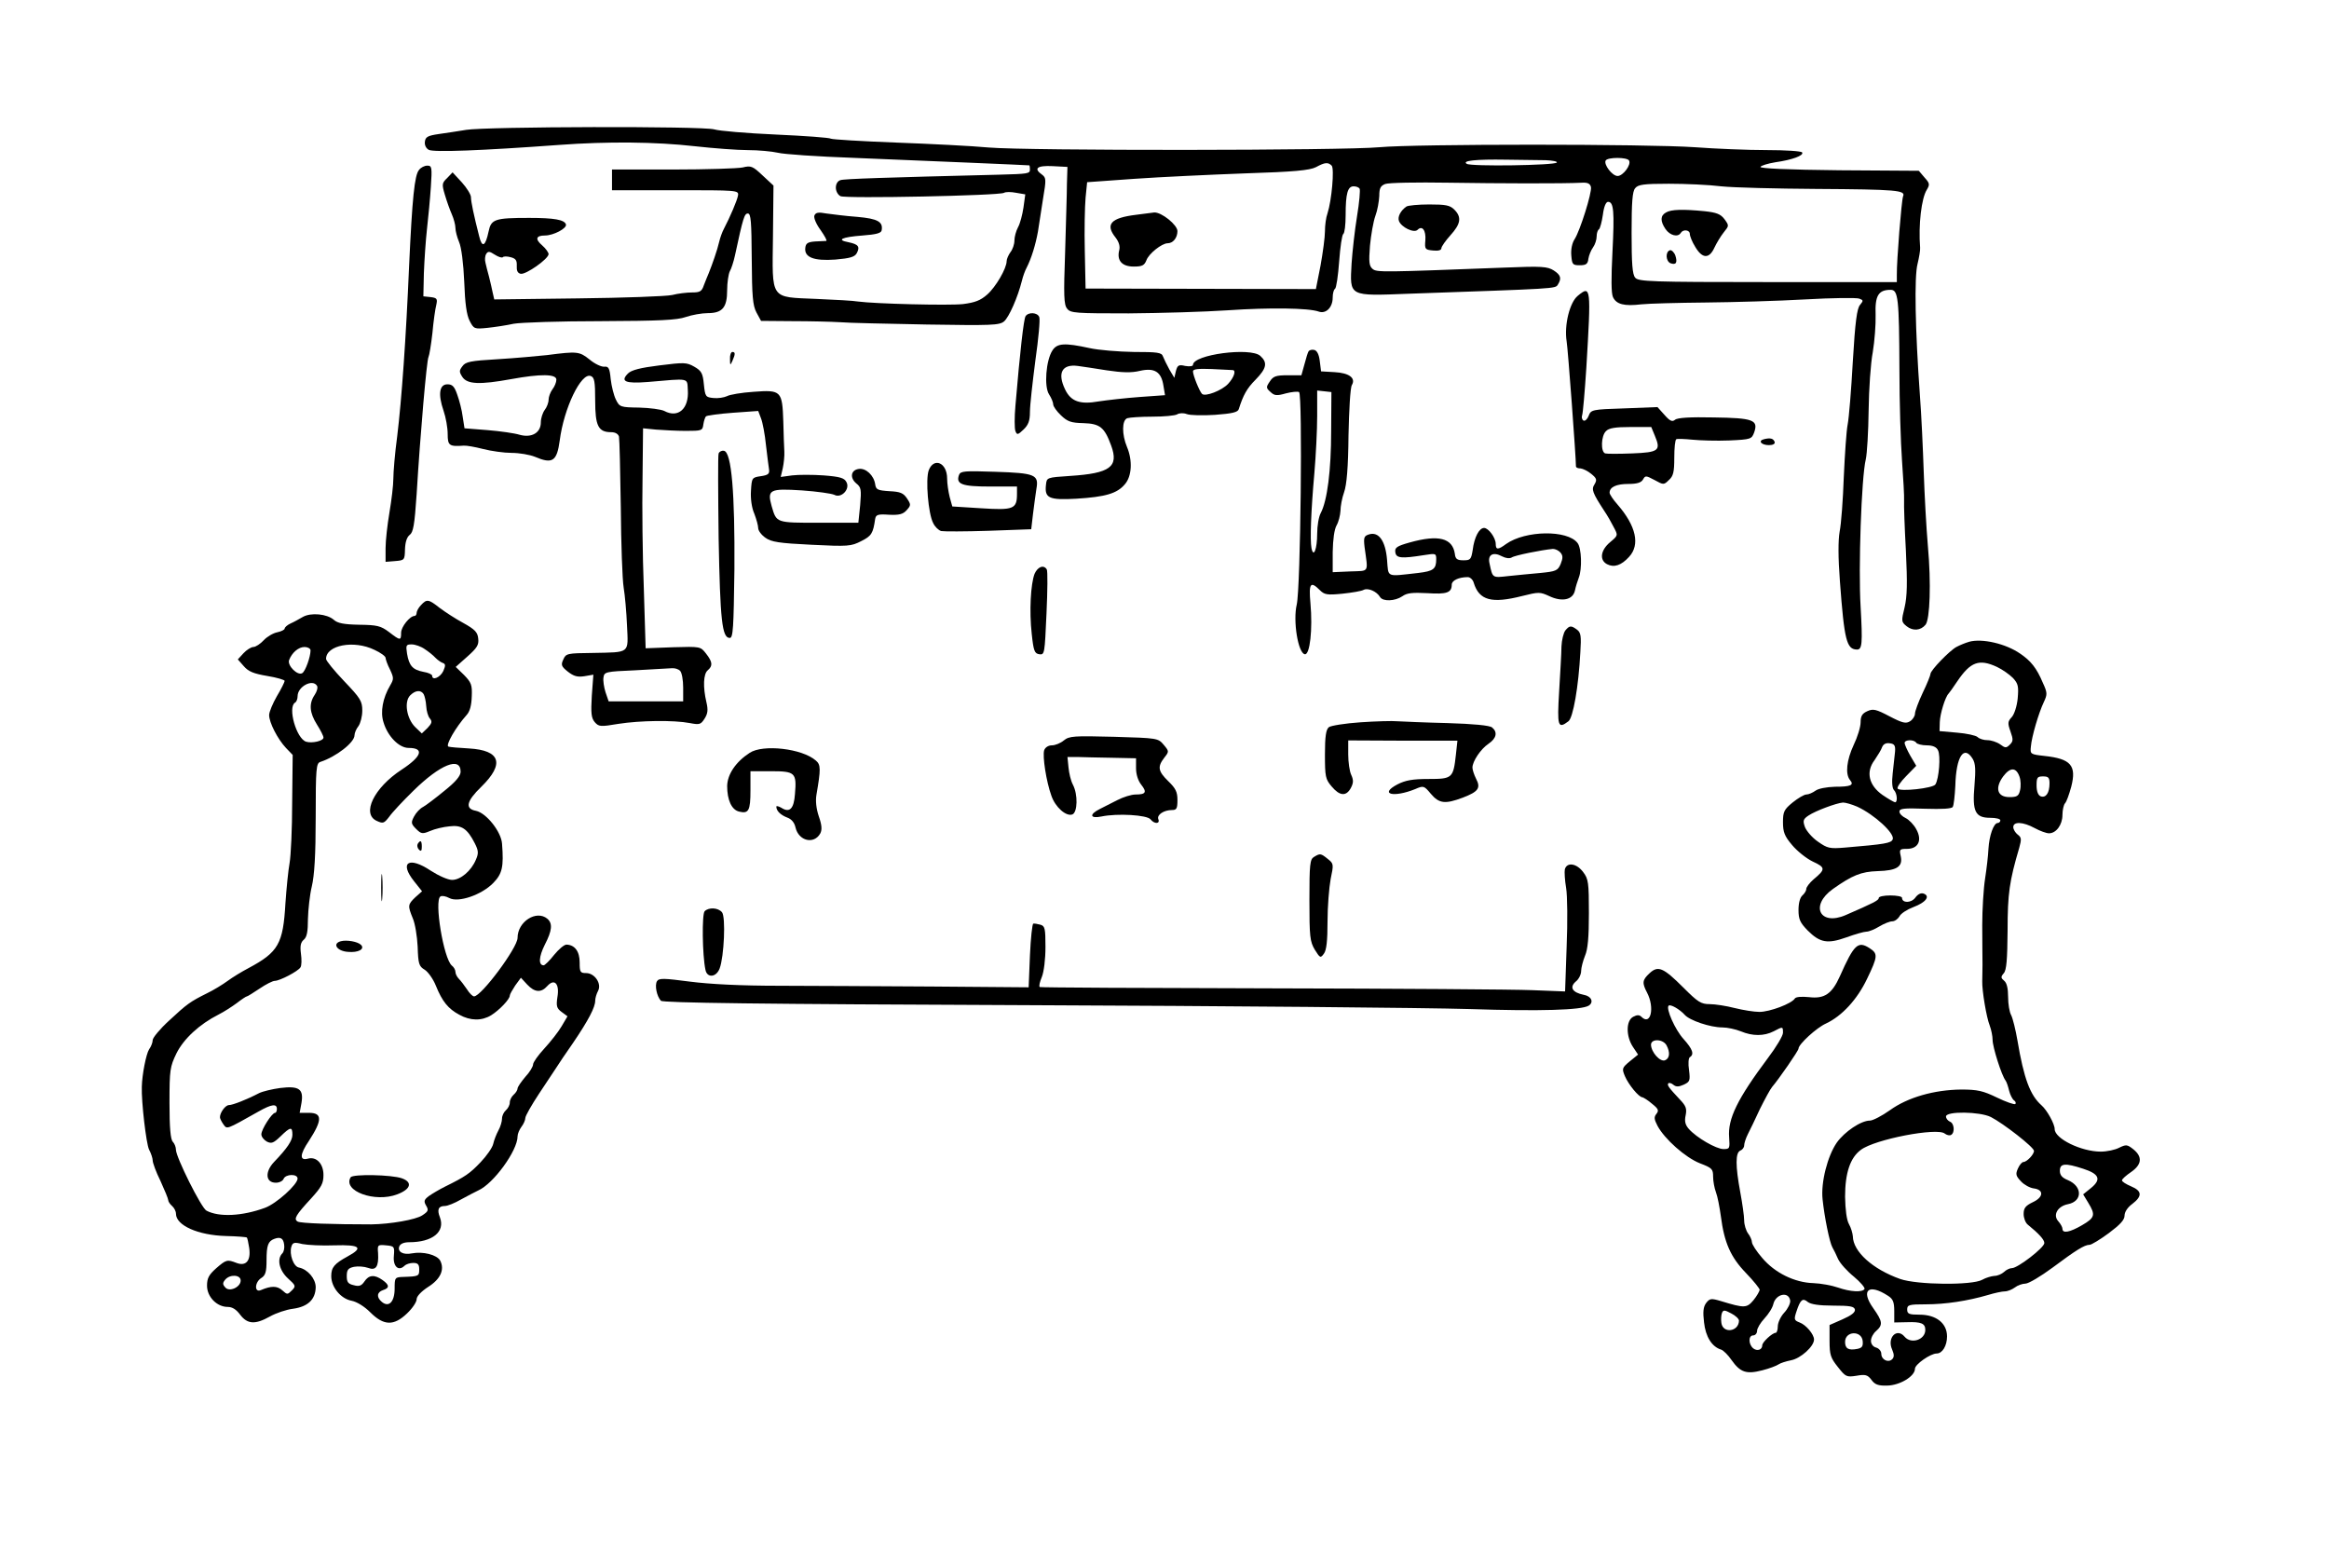 <?xml version="1.0" standalone="no"?>
<!DOCTYPE svg PUBLIC "-//W3C//DTD SVG 20010904//EN"
 "http://www.w3.org/TR/2001/REC-SVG-20010904/DTD/svg10.dtd">
<svg version="1.0" xmlns="http://www.w3.org/2000/svg"
 width="900pt" height="606pt" viewBox="0 0 900 606"
 preserveAspectRatio="xMidYMid meet">
<g xmlns="http://www.w3.org/2000/svg" transform="translate(0,606) scale(0.1,-0.1)" fill="#000000" stroke="none">
<path d="M1800 5558 c-30 -5 -77 -12 -105 -16 -41 -6 -51 -11 -53 -29 -2 -13 4 -26 15 -32 19 -10 203 -3 503 19 190 14 374 12 525 -5 72 -8 164 -15 205 -15 41 0 93 -5 115 -10 22 -6 155 -15 295 -20 292 -12 674 -28 678 -29 1 -1 2 -8 2 -16 0 -16 -7 -17 -120 -20 -442 -11 -598 -16 -612 -21 -11 -3 -18 -15 -18 -29 0 -14 8 -28 18 -33 19 -10 615 2 632 13 6 4 27 4 47 0 l35 -6 -7 -51 c-4 -27 -13 -62 -21 -76 -8 -15 -14 -38 -14 -52 0 -14 -7 -34 -15 -44 -8 -11 -15 -27 -15 -35 0 -28 -42 -100 -75 -129 -26 -23 -47 -31 -94 -37 -56 -6 -339 1 -406 10 -16 3 -88 7 -160 10 -181 8 -171 -7 -168 242 l2 196 -42 39 c-38 36 -45 39 -77 31 -19 -4 -141 -8 -270 -8 l-235 0 0 -40 0 -40 245 0 c239 0 245 0 242 -20 -3 -19 -31 -84 -55 -130 -6 -11 -14 -33 -18 -50 -7 -31 -26 -85 -40 -120 -5 -11 -13 -32 -19 -47 -8 -24 -15 -28 -45 -28 -20 0 -55 -4 -78 -10 -23 -5 -187 -11 -365 -13 l-322 -4 -6 26 c-3 14 -9 42 -14 61 -5 19 -12 44 -14 55 -3 11 -2 26 3 34 7 11 13 10 33 -3 14 -9 27 -13 31 -10 3 4 17 4 31 0 19 -5 24 -12 23 -33 -1 -19 3 -28 15 -31 20 -4 107 57 108 76 0 6 -11 22 -25 34 -28 24 -24 38 11 38 33 0 86 28 81 43 -6 18 -45 25 -142 25 -134 0 -147 -5 -157 -53 -12 -57 -25 -64 -36 -19 -21 82 -32 135 -32 152 0 10 -16 36 -35 57 l-36 39 -21 -22 c-20 -19 -21 -24 -9 -64 7 -24 19 -58 27 -76 8 -18 14 -42 14 -53 0 -11 6 -35 14 -54 9 -20 17 -83 20 -154 3 -83 9 -128 21 -151 16 -31 18 -32 68 -27 29 3 75 10 102 16 28 5 179 10 336 10 228 1 295 4 329 16 23 8 62 15 85 15 57 0 75 22 75 89 0 29 5 61 10 72 6 10 15 38 20 61 32 149 37 163 50 163 12 0 14 -31 15 -175 1 -146 4 -180 18 -207 l18 -33 122 -1 c67 0 149 -2 182 -4 33 -3 185 -6 337 -9 249 -4 280 -3 298 12 19 16 53 93 69 157 4 17 12 39 18 50 19 37 35 90 44 140 4 28 13 85 20 129 12 71 12 79 -4 91 -34 24 -20 36 41 33 l57 -3 -2 -65 c0 -36 -4 -155 -7 -265 -6 -167 -5 -203 8 -218 13 -17 33 -18 238 -18 122 1 295 6 383 12 161 11 312 9 351 -5 28 -10 54 16 54 54 0 16 4 31 9 34 5 3 12 51 16 106 4 55 11 103 16 106 5 3 9 35 9 72 0 85 8 112 31 112 10 0 20 -4 23 -9 3 -5 -1 -53 -10 -107 -9 -55 -18 -137 -21 -182 -7 -129 -13 -126 222 -117 571 20 565 19 575 35 15 24 12 37 -16 55 -24 15 -45 17 -188 11 -473 -18 -496 -19 -512 -5 -13 11 -15 26 -10 89 4 42 13 94 21 116 8 21 14 56 15 77 0 30 5 39 23 46 13 5 122 7 243 5 198 -3 441 -4 519 0 21 1 30 -4 33 -17 4 -22 -42 -168 -63 -201 -10 -15 -15 -40 -13 -63 3 -35 5 -38 33 -38 24 0 31 5 33 25 2 13 10 33 18 44 8 11 14 30 14 43 0 12 4 24 9 27 4 3 11 28 15 56 4 32 12 50 20 50 22 0 25 -36 17 -195 -5 -98 -5 -158 2 -173 13 -28 43 -36 110 -28 28 3 140 6 247 7 107 1 281 6 386 12 105 6 199 7 209 3 16 -6 16 -8 3 -24 -12 -13 -19 -65 -28 -217 -6 -110 -15 -220 -20 -245 -5 -25 -11 -116 -15 -203 -3 -87 -10 -182 -16 -211 -6 -35 -6 -100 1 -192 17 -230 26 -263 66 -264 20 0 22 23 14 166 -9 146 3 499 20 569 5 22 10 107 11 189 1 82 8 184 16 225 7 42 12 107 11 144 -3 75 11 97 58 97 29 0 33 -30 34 -310 0 -124 5 -281 10 -350 5 -69 9 -138 8 -155 -1 -16 2 -103 7 -193 6 -126 5 -176 -5 -219 -13 -53 -13 -56 8 -73 24 -19 54 -17 73 6 17 21 22 161 9 304 -6 69 -13 197 -16 285 -3 88 -9 223 -15 300 -18 250 -22 456 -9 505 6 25 11 53 10 63 -7 88 5 191 26 224 12 20 11 25 -9 47 l-22 26 -307 2 c-199 2 -307 7 -305 13 2 5 28 13 58 18 64 9 111 26 103 38 -3 5 -65 9 -137 9 -73 0 -197 5 -277 11 -185 13 -1081 13 -1220 0 -137 -13 -1361 -14 -1510 -1 -63 6 -224 14 -357 19 -133 5 -247 12 -252 15 -5 4 -101 11 -213 16 -112 5 -219 14 -238 20 -44 13 -882 11 -960 -2z m4173 -117 c27 -1 46 -5 43 -9 -6 -11 -332 -16 -348 -5 -20 12 35 18 152 16 58 -1 127 -2 153 -2z m322 -1 c10 -16 -23 -60 -44 -60 -21 0 -55 45 -46 60 8 13 82 13 90 0z m-1149 -20 c11 -11 0 -135 -16 -184 -6 -16 -10 -47 -10 -70 0 -23 -8 -82 -17 -132 l-18 -91 -445 1 -445 1 -3 145 c-2 80 0 172 3 206 l6 60 182 13 c100 7 292 16 427 21 192 6 251 12 275 24 35 19 47 20 61 6z m1506 -80 c48 -5 213 -9 365 -10 314 -2 348 -5 337 -29 -6 -16 -25 -251 -24 -303 l0 -28 -499 0 c-451 0 -500 2 -512 17 -11 12 -14 55 -14 173 0 118 3 161 14 173 11 14 34 17 130 17 64 0 155 -4 203 -10z"/>
<path d="M4390 5230 c-98 -12 -120 -37 -79 -88 13 -17 18 -34 14 -49 -10 -40 11 -63 56 -63 32 0 41 4 49 24 9 26 60 66 82 66 21 0 38 21 38 47 0 24 -62 74 -90 72 -8 -1 -40 -5 -70 -9z"/>
<path d="M6438 5239 c-22 -12 -23 -33 -2 -64 17 -25 48 -33 59 -15 9 15 35 12 35 -4 0 -8 9 -31 21 -50 27 -46 54 -47 74 -3 8 17 24 44 36 59 21 26 21 26 3 51 -15 20 -31 26 -78 31 -83 8 -128 7 -148 -5z"/>
<path d="M6453 5093 c-18 -6 -16 -42 2 -50 22 -8 28 2 19 30 -5 13 -15 22 -21 20z"/>
<path d="M1619 5403 c-17 -20 -26 -109 -38 -368 -12 -283 -29 -520 -46 -660 -9 -66 -15 -140 -15 -165 0 -25 -7 -83 -15 -130 -8 -47 -15 -109 -15 -138 l0 -53 37 3 c36 3 37 4 38 45 1 28 7 47 18 56 14 10 19 38 27 157 14 232 39 520 46 531 3 6 10 47 15 92 4 45 11 94 15 109 5 23 3 27 -22 30 l-28 3 2 90 c2 50 7 126 12 170 5 44 12 117 15 163 5 76 4 82 -14 82 -10 0 -25 -7 -32 -17z"/>
<path d="M5435 5262 c-23 -16 -35 -40 -29 -56 9 -24 58 -48 72 -34 18 18 33 -2 30 -41 -3 -34 -1 -36 30 -39 20 -2 32 1 32 9 0 6 16 29 35 50 40 44 44 70 15 99 -17 17 -33 20 -97 20 -43 0 -82 -4 -88 -8z"/>
<path d="M3147 5227 c-3 -9 7 -33 24 -56 16 -23 26 -41 22 -42 -5 0 -24 -1 -43 -2 -28 -2 -36 -7 -38 -24 -5 -37 32 -52 116 -46 57 5 75 10 83 25 13 25 6 34 -32 42 -49 9 -26 20 54 26 53 4 72 9 74 20 6 33 -15 45 -94 52 -43 3 -96 10 -119 13 -32 6 -42 4 -47 -8z"/>
<path d="M6097 4917 c-31 -25 -53 -113 -43 -176 5 -28 36 -448 36 -483 0 -5 8 -8 18 -8 9 -1 28 -10 41 -21 21 -17 23 -23 13 -40 -13 -20 -9 -32 38 -104 11 -16 27 -44 36 -62 17 -32 17 -32 -14 -58 -37 -31 -42 -69 -12 -85 27 -14 55 -5 85 28 44 47 27 120 -44 202 -17 19 -31 40 -31 46 0 22 26 34 72 34 34 0 50 5 57 17 9 16 11 16 45 -2 34 -19 36 -19 55 0 17 15 21 30 21 86 0 37 3 70 8 72 4 2 32 1 62 -2 30 -3 94 -5 142 -3 85 4 87 5 97 32 16 47 -4 55 -157 57 -90 2 -140 -1 -149 -9 -11 -9 -20 -5 -41 19 l-27 30 -128 -5 c-125 -4 -129 -5 -138 -29 -5 -13 -14 -21 -20 -18 -6 4 -8 13 -5 21 3 8 10 89 16 181 19 315 18 322 -33 280z m298 -541 c24 -57 15 -64 -88 -68 -51 -2 -98 -2 -104 0 -18 6 -16 68 3 86 11 12 36 16 95 16 l80 0 14 -34z"/>
<path d="M3963 4838 c-7 -12 -21 -132 -39 -345 -4 -44 -4 -89 0 -99 6 -15 9 -15 31 6 19 18 25 34 25 68 0 25 10 114 21 199 12 84 19 159 15 168 -7 18 -42 20 -53 3z"/>
<path d="M4067 4706 c-25 -38 -33 -140 -13 -170 9 -14 16 -31 16 -39 0 -7 13 -26 30 -42 25 -24 39 -29 86 -30 65 -2 82 -16 108 -87 30 -82 -4 -107 -159 -117 -90 -6 -90 -6 -93 -34 -6 -52 11 -60 118 -54 112 7 157 20 187 56 27 31 30 92 8 144 -20 48 -20 103 1 111 9 3 52 6 97 6 45 0 88 4 96 9 8 5 24 6 37 1 13 -5 62 -6 109 -3 67 5 88 10 92 22 17 54 31 80 65 114 43 44 47 66 18 92 -38 34 -260 5 -260 -35 0 -5 -13 -7 -30 -4 -25 6 -30 3 -36 -20 l-6 -26 -19 32 c-10 18 -21 41 -25 51 -5 15 -21 17 -113 17 -58 1 -135 7 -171 15 -96 21 -125 19 -143 -9z m210 -77 c60 -9 95 -10 128 -2 57 13 83 -4 91 -58 l6 -36 -98 -7 c-55 -4 -125 -12 -158 -17 -73 -13 -108 0 -130 46 -31 64 -12 99 49 91 17 -2 67 -10 112 -17z m486 1 c15 0 6 -28 -17 -53 -24 -26 -89 -51 -101 -39 -10 10 -35 72 -35 87 0 9 20 11 73 9 39 -2 75 -4 80 -4z"/>
<path d="M5057 4703 c-3 -4 -10 -27 -16 -50 l-12 -43 -53 0 c-46 0 -56 -4 -69 -24 -15 -22 -15 -25 3 -41 15 -14 24 -15 59 -5 23 6 46 8 51 5 14 -9 6 -757 -9 -821 -15 -63 5 -187 31 -192 20 -4 31 97 22 197 -7 77 0 87 36 51 18 -18 28 -20 88 -14 37 4 74 10 82 15 17 8 50 -6 63 -28 11 -18 58 -16 86 3 18 13 39 15 97 12 75 -5 94 2 94 33 0 16 27 29 62 29 9 0 20 -10 23 -22 21 -68 69 -81 187 -51 64 16 69 16 104 0 50 -24 92 -15 100 21 3 15 10 37 15 50 13 33 11 114 -5 134 -39 51 -201 49 -276 -4 -31 -23 -40 -23 -40 0 0 24 -28 62 -45 62 -19 0 -38 -36 -44 -85 -6 -37 -9 -40 -36 -40 -24 0 -31 5 -33 25 -9 61 -63 75 -174 44 -50 -14 -59 -20 -56 -38 3 -23 23 -25 111 -11 45 7 47 7 47 -16 0 -38 -11 -46 -70 -53 -126 -14 -114 -19 -120 51 -6 73 -32 110 -70 98 -19 -6 -21 -12 -17 -48 14 -103 20 -92 -55 -95 l-68 -3 0 78 c1 49 6 87 15 103 8 14 14 39 15 56 0 17 6 50 14 72 10 28 16 96 17 219 2 98 7 186 13 195 16 27 -10 47 -67 50 l-52 3 -5 40 c-3 26 -11 41 -22 43 -9 2 -18 -1 -21 -5z m87 -308 c0 -153 -15 -269 -40 -317 -8 -14 -14 -50 -14 -80 0 -59 -14 -96 -22 -56 -6 32 -2 142 11 288 6 69 11 169 11 223 l0 98 28 -3 27 -3 -1 -150z m886 -470 c10 -12 10 -21 1 -44 -11 -26 -18 -29 -79 -35 -37 -3 -93 -9 -124 -12 -62 -7 -60 -8 -72 49 -8 34 14 46 49 27 14 -7 28 -9 37 -4 11 8 115 29 159 33 9 0 22 -6 29 -14z"/>
<path d="M2115 4688 c-38 -4 -125 -12 -192 -16 -105 -6 -124 -10 -136 -27 -13 -17 -13 -22 0 -42 19 -28 67 -30 188 -8 115 21 175 20 175 -2 0 -10 -7 -27 -15 -37 -8 -11 -15 -29 -15 -40 0 -12 -7 -30 -15 -40 -8 -11 -15 -32 -15 -48 0 -40 -35 -61 -82 -48 -19 6 -75 14 -124 18 l-89 7 -7 45 c-3 25 -13 63 -21 85 -11 32 -19 40 -38 40 -31 0 -37 -38 -15 -102 9 -26 16 -66 16 -90 0 -45 6 -49 62 -45 10 1 44 -5 75 -13 31 -8 81 -15 110 -15 30 0 70 -7 90 -15 68 -29 85 -18 96 63 16 125 83 264 120 249 14 -5 17 -21 17 -95 0 -98 12 -122 62 -122 16 0 27 -7 30 -17 2 -10 5 -133 7 -273 1 -140 6 -280 11 -310 5 -30 11 -97 13 -147 5 -110 14 -103 -133 -106 -98 -1 -103 -2 -113 -25 -10 -21 -8 -27 17 -47 23 -18 37 -22 64 -18 l35 6 -6 -81 c-4 -68 -2 -86 11 -102 16 -18 21 -19 92 -7 83 13 213 15 276 3 36 -7 42 -6 56 16 13 20 15 34 8 64 -14 59 -12 110 5 124 20 17 19 32 -7 65 -21 27 -22 27 -127 24 l-106 -4 -7 230 c-5 127 -7 318 -5 425 l2 195 50 -5 c28 -2 79 -5 115 -5 62 0 65 1 68 25 2 14 7 28 10 31 4 4 51 10 104 14 l98 7 11 -29 c6 -15 15 -62 19 -103 5 -41 10 -84 12 -95 2 -16 -4 -21 -32 -25 -34 -5 -35 -6 -38 -57 -2 -30 3 -66 13 -88 8 -21 15 -46 15 -56 0 -9 12 -26 28 -37 22 -16 52 -21 178 -27 142 -7 153 -6 192 14 40 20 46 30 54 86 3 16 10 19 53 16 40 -2 55 2 69 18 16 18 17 21 1 45 -14 21 -26 26 -68 28 -46 3 -52 6 -55 27 -5 34 -36 63 -63 59 -31 -4 -36 -34 -10 -56 19 -15 20 -24 15 -84 l-7 -68 -152 0 c-167 0 -164 -1 -183 64 -18 64 -8 69 117 61 58 -4 114 -12 125 -17 27 -15 62 22 47 49 -8 16 -24 21 -88 26 -43 3 -98 3 -122 0 l-44 -6 8 34 c4 19 7 48 6 64 -1 17 -3 69 -4 116 -4 119 -8 123 -115 115 -46 -3 -93 -11 -103 -17 -11 -5 -34 -9 -52 -7 -30 3 -32 5 -37 53 -4 42 -9 52 -37 68 -30 17 -39 17 -135 5 -73 -9 -108 -18 -121 -31 -31 -31 -11 -40 77 -33 163 14 151 17 154 -31 5 -72 -37 -110 -91 -81 -12 6 -56 12 -97 13 -72 1 -76 2 -90 31 -8 16 -17 52 -20 79 -4 42 -8 50 -25 48 -11 -1 -37 11 -57 28 -39 31 -47 32 -163 17z m513 -1220 c7 -7 12 -36 12 -65 l0 -53 -144 0 -144 0 -12 35 c-6 19 -10 45 -8 57 3 22 8 23 123 28 66 4 129 7 141 8 11 1 25 -3 32 -10z"/>
<path d="M2821 4673 c0 -25 1 -26 9 -8 12 27 12 35 0 35 -5 0 -10 -12 -9 -27z"/>
<path d="M6817 4363 c-25 -6 -11 -23 19 -23 15 0 24 5 22 12 -5 14 -17 17 -41 11z"/>
<path d="M2777 4308 c-3 -7 -2 -155 0 -328 6 -317 13 -385 43 -385 13 0 15 38 18 265 2 295 -11 452 -40 458 -9 2 -18 -3 -21 -10z"/>
<path d="M3589 4243 c-13 -35 -2 -168 17 -204 7 -15 21 -28 31 -31 10 -2 92 -2 183 1 l165 6 7 60 c4 33 10 76 13 96 10 55 -5 61 -159 66 -119 4 -134 3 -140 -12 -13 -36 11 -45 120 -45 l104 0 0 -28 c0 -59 -13 -64 -138 -56 l-112 7 -10 36 c-5 20 -10 52 -10 72 0 61 -51 83 -71 32z"/>


<path d="M3998 3843 c-15 -39 -21 -144 -11 -233 7 -66 11 -75 29 -78 21 -3 21 2 28 157 4 88 5 165 1 171 -12 19 -35 10 -47 -17z"/>
<path d="M1627 3722 c-10 -10 -17 -24 -17 -30 0 -7 -4 -12 -8 -12 -18 0 -52 -42 -52 -65 0 -31 -3 -31 -47 3 -32 24 -46 27 -115 28 -59 1 -84 6 -98 19 -26 23 -89 29 -120 11 -14 -8 -35 -20 -47 -25 -13 -6 -23 -15 -23 -20 0 -4 -13 -11 -28 -14 -16 -3 -40 -17 -53 -31 -13 -14 -31 -26 -40 -26 -8 0 -26 -11 -38 -24 l-22 -24 23 -26 c18 -21 38 -29 91 -38 37 -6 67 -15 67 -19 0 -4 -13 -31 -30 -59 -16 -28 -30 -61 -30 -73 0 -29 33 -93 65 -127 l26 -27 -2 -184 c0 -101 -5 -206 -10 -234 -5 -27 -12 -97 -16 -155 -9 -157 -27 -189 -143 -251 -25 -13 -61 -35 -80 -49 -19 -14 -55 -36 -80 -48 -66 -33 -77 -41 -147 -106 -35 -32 -63 -66 -63 -75 0 -9 -6 -25 -14 -36 -11 -17 -27 -96 -28 -145 -2 -57 17 -220 28 -242 8 -15 14 -34 14 -42 0 -9 13 -45 30 -79 16 -35 30 -69 30 -74 0 -6 7 -16 15 -23 8 -7 15 -20 15 -30 0 -45 85 -83 193 -86 44 -1 80 -4 81 -6 2 -2 6 -20 9 -40 7 -49 -12 -72 -49 -58 -36 14 -40 13 -79 -21 -28 -25 -35 -38 -35 -67 0 -43 38 -82 80 -82 18 0 33 -10 48 -30 28 -37 58 -39 115 -7 23 13 64 27 90 30 57 8 86 36 87 83 0 33 -31 69 -64 76 -22 3 -39 52 -30 81 5 16 11 18 42 10 21 -4 76 -7 125 -5 99 3 113 -9 50 -43 -51 -28 -63 -42 -63 -76 0 -43 37 -87 78 -95 21 -4 50 -22 73 -45 52 -52 91 -53 142 -4 21 20 37 44 37 55 0 11 18 30 44 47 48 30 65 67 47 102 -13 23 -67 36 -109 28 -34 -7 -57 6 -49 27 4 10 18 16 38 16 90 0 140 40 119 96 -12 30 -6 44 19 44 10 0 38 11 62 25 24 13 54 29 67 35 59 26 152 154 152 209 0 10 7 26 15 37 8 10 15 26 15 34 0 8 24 50 53 94 28 43 59 88 67 101 8 13 37 56 65 96 59 87 85 137 85 162 0 10 5 27 11 38 15 28 -13 69 -46 69 -23 0 -25 4 -25 41 0 43 -19 68 -51 69 -9 0 -30 -18 -48 -40 -17 -22 -36 -40 -40 -40 -21 0 -19 33 4 79 29 56 31 83 10 101 -42 35 -115 -11 -115 -74 0 -38 -140 -226 -168 -226 -6 0 -18 12 -28 28 -10 15 -24 33 -31 40 -7 7 -13 19 -13 26 0 8 -6 19 -14 25 -32 27 -69 252 -44 267 6 4 21 1 34 -6 35 -19 125 12 170 58 35 36 41 62 34 152 -3 46 -61 119 -101 127 -43 8 -37 37 21 93 91 89 74 141 -48 148 -37 2 -73 5 -79 7 -13 4 28 75 70 122 13 14 19 38 20 72 2 45 -2 54 -30 83 l-32 31 45 40 c37 33 45 45 42 69 -2 25 -13 36 -58 61 -30 16 -71 43 -91 58 -43 34 -50 35 -72 11z m-180 -173 c24 -11 43 -25 43 -31 0 -5 7 -26 17 -45 15 -32 15 -37 1 -61 -29 -49 -39 -103 -26 -143 16 -54 60 -99 97 -99 62 0 51 -33 -27 -84 -107 -70 -156 -171 -96 -198 24 -11 28 -10 48 16 11 16 54 62 94 101 103 101 182 133 182 73 0 -16 -19 -39 -63 -74 -34 -28 -71 -56 -82 -62 -12 -6 -27 -22 -35 -37 -12 -23 -12 -28 8 -48 20 -20 25 -20 54 -8 18 8 52 16 75 18 47 6 69 -9 98 -66 14 -28 15 -38 4 -63 -18 -43 -59 -78 -92 -78 -16 0 -52 16 -83 36 -84 56 -122 32 -64 -41 l31 -39 -26 -23 c-29 -28 -30 -32 -10 -81 9 -20 17 -70 19 -110 2 -66 5 -76 27 -89 13 -8 33 -36 43 -61 25 -62 48 -90 91 -113 43 -24 87 -24 123 -2 32 20 72 62 72 76 0 5 10 22 21 39 l22 30 24 -26 c29 -31 54 -33 78 -6 28 31 48 8 39 -43 -5 -34 -3 -43 16 -57 l23 -17 -23 -39 c-13 -22 -43 -60 -67 -86 -24 -26 -43 -53 -43 -61 0 -8 -13 -30 -30 -48 -16 -19 -30 -39 -30 -45 0 -6 -7 -17 -15 -24 -8 -7 -15 -20 -15 -30 0 -10 -7 -23 -15 -30 -8 -7 -15 -21 -15 -32 0 -11 -6 -32 -14 -46 -8 -15 -17 -38 -20 -52 -3 -14 -25 -46 -49 -71 -42 -44 -58 -55 -139 -95 -20 -10 -47 -26 -60 -35 -20 -15 -21 -21 -11 -38 10 -17 8 -22 -15 -37 -25 -17 -124 -34 -197 -35 -148 0 -274 4 -285 11 -16 10 -7 25 53 90 39 43 47 57 47 90 0 43 -27 72 -60 63 -33 -9 -32 16 4 69 52 80 52 108 0 108 l-36 0 7 38 c9 54 -9 67 -82 58 -30 -4 -68 -13 -82 -20 -48 -25 -102 -46 -116 -46 -14 0 -35 -29 -35 -47 0 -5 6 -17 13 -27 15 -20 8 -23 136 49 51 29 71 31 71 10 0 -8 -3 -15 -7 -15 -12 0 -53 -64 -53 -83 0 -9 9 -21 21 -28 18 -9 26 -6 53 20 39 38 46 38 46 6 0 -22 -20 -52 -71 -105 -36 -38 -33 -80 7 -80 14 0 27 7 30 15 8 19 54 20 54 1 0 -23 -82 -97 -126 -113 -87 -32 -177 -37 -226 -11 -20 10 -118 207 -118 235 0 11 -6 25 -12 31 -9 9 -13 54 -13 150 0 129 2 140 27 192 28 56 88 112 163 150 20 10 51 30 70 44 18 14 36 26 39 26 3 0 25 14 49 30 25 17 51 30 59 30 19 0 90 37 99 52 5 7 5 31 2 53 -4 30 -1 44 11 54 12 10 16 31 16 80 1 36 7 93 15 126 10 42 15 121 15 268 0 189 2 208 18 213 61 20 132 75 132 103 0 9 7 25 15 35 8 11 15 38 15 60 0 37 -7 48 -70 114 -39 41 -70 79 -70 86 0 53 107 74 187 35z m194 3 c14 -9 33 -24 42 -34 9 -9 22 -18 29 -20 10 -4 10 -10 1 -31 -12 -25 -43 -38 -43 -18 0 5 -15 12 -34 15 -41 8 -55 23 -63 70 -5 33 -4 36 18 36 13 0 36 -8 50 -18z m-441 -5 c0 -25 -20 -81 -32 -88 -18 -11 -58 29 -51 50 11 29 36 51 60 51 12 0 23 -6 23 -13z m25 -137 c4 -6 0 -22 -9 -35 -23 -34 -20 -69 9 -115 14 -22 25 -44 25 -50 0 -13 -44 -23 -67 -16 -38 12 -72 133 -43 151 6 3 10 15 10 25 0 37 58 68 75 40z m412 -32 c4 -7 9 -28 10 -46 1 -19 7 -40 14 -48 10 -12 8 -19 -9 -37 l-22 -21 -26 25 c-33 33 -43 98 -19 122 20 20 41 22 52 5z m-539 -2127 c2 -13 -1 -28 -7 -34 -22 -22 -12 -66 22 -97 30 -27 31 -30 15 -46 -17 -17 -18 -17 -37 0 -20 18 -43 18 -83 1 -26 -11 -24 31 2 47 16 10 20 24 20 68 0 58 6 74 30 83 24 9 35 2 38 -22z m424 -44 c-4 -40 18 -61 41 -38 6 6 21 11 34 11 18 0 23 -6 23 -25 0 -26 -2 -27 -60 -29 -34 -1 -35 -2 -35 -45 0 -51 -22 -74 -49 -52 -22 18 -20 38 4 46 26 8 25 20 -2 39 -31 22 -53 20 -70 -6 -11 -16 -20 -20 -41 -14 -22 5 -27 12 -27 35 0 24 5 31 28 36 16 3 40 1 54 -4 31 -12 42 5 39 57 -3 32 -1 33 31 30 32 -3 33 -5 30 -41z m-592 -95 c0 -26 -45 -46 -60 -26 -10 11 -10 17 0 29 18 22 60 20 60 -3z"/>
<path d="M1614 2799 c-3 -6 -1 -16 5 -22 8 -8 11 -5 11 11 0 24 -5 28 -16 11z"/>
<path d="M1473 2630 c0 -47 2 -66 4 -42 2 23 2 61 0 85 -2 23 -4 4 -4 -43z"/>

<path d="M1317 2423 c-34 -9 -15 -38 27 -41 41 -4 67 11 51 27 -13 13 -56 20 -78 14z"/>
<path d="M1355 1511 c-32 -53 94 -99 180 -66 53 20 60 47 18 62 -40 14 -189 17 -198 4z"/>
<path d="M6049 3624 c-7 -9 -14 -37 -15 -62 0 -26 -5 -104 -9 -174 -8 -135 -5 -146 36 -115 18 14 39 133 46 267 4 62 2 76 -13 87 -23 17 -29 16 -45 -3z"/>
<path d="M7609 3580 c-14 -4 -36 -13 -49 -20 -26 -14 -100 -90 -100 -104 0 -5 -13 -38 -30 -73 -16 -34 -30 -71 -30 -81 0 -9 -9 -23 -19 -29 -16 -10 -29 -7 -79 19 -53 28 -64 30 -86 20 -20 -9 -26 -19 -26 -43 0 -18 -12 -57 -27 -88 -27 -58 -33 -112 -14 -135 17 -20 3 -26 -58 -26 -33 -1 -64 -7 -75 -15 -11 -8 -27 -15 -36 -15 -8 0 -32 -14 -53 -31 -33 -27 -37 -36 -37 -76 0 -38 6 -54 35 -88 19 -23 55 -52 80 -64 50 -23 50 -30 3 -69 -15 -13 -28 -30 -28 -37 0 -7 -7 -18 -15 -25 -9 -8 -15 -29 -15 -56 0 -36 6 -49 35 -79 48 -48 77 -53 150 -27 33 12 68 22 77 22 10 0 32 9 50 20 18 11 41 20 50 20 10 0 22 9 28 19 5 11 30 27 54 36 48 18 66 42 40 52 -11 4 -23 -2 -33 -16 -16 -21 -51 -21 -51 0 0 5 -20 9 -45 9 -25 0 -45 -4 -45 -10 0 -9 -20 -19 -128 -66 -100 -43 -139 37 -49 101 75 53 109 67 173 69 74 2 98 17 89 58 -6 26 -4 28 24 28 44 0 60 33 36 76 -9 17 -28 37 -41 43 -13 6 -24 17 -24 25 0 12 17 14 100 11 64 -2 102 0 106 7 4 6 8 43 10 82 3 113 33 159 67 104 11 -18 12 -42 7 -103 -9 -101 3 -125 61 -125 22 0 39 -4 39 -10 0 -5 -5 -10 -10 -10 -16 0 -33 -49 -36 -100 -1 -25 -7 -76 -13 -115 -6 -38 -11 -119 -11 -180 0 -60 1 -129 1 -152 0 -24 -1 -53 -1 -65 -1 -35 16 -139 29 -171 6 -16 11 -41 11 -55 0 -28 35 -138 50 -157 4 -5 10 -23 14 -40 4 -16 13 -33 19 -37 6 -4 8 -10 5 -14 -4 -3 -36 8 -71 25 -54 26 -75 31 -138 31 -104 -1 -207 -30 -276 -80 -31 -22 -66 -40 -77 -40 -35 0 -98 -43 -128 -85 -36 -52 -62 -154 -55 -219 7 -68 27 -167 38 -186 5 -8 15 -29 22 -45 8 -17 35 -47 61 -68 25 -21 44 -43 41 -48 -9 -13 -54 -11 -103 6 -23 8 -66 16 -95 17 -72 2 -149 40 -197 97 -22 25 -40 53 -40 61 0 8 -7 24 -15 34 -8 11 -15 34 -15 50 0 17 -7 66 -15 109 -19 102 -19 153 0 161 8 3 15 12 15 20 0 8 6 27 14 43 8 15 29 59 47 98 19 38 40 77 47 85 25 29 102 140 102 148 0 17 70 81 106 97 62 29 121 93 159 173 42 87 42 97 10 118 -45 29 -60 16 -115 -108 -31 -69 -60 -88 -119 -81 -30 3 -51 1 -55 -5 -12 -20 -97 -52 -137 -52 -21 0 -64 7 -96 15 -31 8 -75 15 -96 15 -34 0 -46 8 -102 64 -78 78 -98 86 -131 55 -28 -26 -29 -37 -9 -75 30 -58 14 -129 -22 -93 -8 8 -17 8 -32 0 -28 -15 -28 -75 -1 -116 l20 -30 -32 -26 c-30 -25 -31 -28 -19 -57 14 -33 54 -82 68 -82 4 -1 21 -11 37 -25 25 -20 27 -26 17 -39 -10 -12 -9 -21 4 -46 27 -51 108 -123 164 -145 47 -18 51 -22 51 -52 0 -17 5 -44 11 -60 6 -15 14 -57 19 -93 13 -102 38 -158 97 -219 29 -30 53 -60 53 -65 -1 -6 -11 -24 -24 -40 -26 -31 -35 -31 -124 -4 -40 12 -45 11 -59 -7 -11 -15 -13 -34 -8 -75 6 -55 30 -94 66 -105 9 -3 27 -21 40 -40 34 -48 57 -56 119 -40 28 7 56 18 63 23 7 5 29 12 49 16 36 7 88 53 88 80 0 20 -31 57 -56 66 -21 8 -22 12 -12 42 15 46 24 54 44 37 12 -9 43 -14 98 -14 65 0 81 -3 84 -15 2 -11 -14 -23 -48 -38 l-50 -22 0 -61 c0 -54 4 -66 32 -101 30 -38 33 -40 72 -34 34 6 43 4 58 -16 13 -18 26 -23 61 -22 49 1 107 36 107 65 0 17 60 59 84 59 22 0 40 30 40 66 0 51 -42 84 -106 84 -41 0 -48 3 -48 20 0 18 7 20 72 20 76 0 161 13 240 36 26 8 55 14 65 14 11 0 28 7 39 15 10 8 29 15 41 15 12 0 59 28 105 62 90 67 123 88 143 88 7 0 40 20 74 45 44 33 61 51 61 68 0 14 12 32 30 45 39 30 38 50 -5 68 -19 8 -35 18 -35 23 0 5 16 19 35 32 42 29 45 59 9 88 -24 19 -28 19 -55 6 -15 -8 -47 -15 -71 -15 -75 0 -178 50 -178 87 0 20 -30 74 -51 92 -44 39 -68 103 -93 251 -7 41 -18 85 -24 97 -7 12 -12 44 -12 71 0 32 -5 54 -15 62 -13 11 -14 15 -2 29 11 12 14 53 15 165 0 143 7 191 45 320 9 33 9 40 -6 51 -9 7 -17 20 -17 29 0 22 37 21 83 -4 20 -11 45 -20 55 -20 28 0 52 33 52 71 0 19 5 40 10 45 6 6 16 35 24 64 21 82 -1 108 -104 119 -54 6 -55 7 -52 36 3 38 30 130 50 172 14 30 14 36 -4 75 -24 57 -46 84 -87 112 -56 39 -148 60 -198 46z m108 -97 c21 -10 48 -29 62 -43 20 -22 22 -32 18 -79 -3 -30 -13 -61 -23 -72 -16 -17 -16 -24 -5 -55 11 -31 11 -38 -2 -51 -14 -14 -18 -14 -38 1 -13 9 -35 16 -49 16 -14 0 -31 5 -38 12 -6 6 -42 14 -79 17 l-68 6 1 35 c1 32 21 97 34 110 3 3 18 24 34 48 51 75 84 87 153 55z m-312 -293 c3 -5 22 -10 40 -10 23 0 38 -6 44 -19 11 -20 4 -110 -10 -132 -9 -15 -138 -29 -146 -16 -3 5 12 27 33 48 l39 40 -23 39 c-12 21 -22 44 -22 49 0 14 37 14 45 1z m-82 -35 c-2 -16 -6 -54 -9 -83 -4 -34 -2 -58 5 -65 12 -12 15 -47 4 -47 -5 1 -26 13 -48 28 -53 37 -66 89 -31 135 12 18 26 40 29 50 5 12 15 17 29 15 19 -2 23 -9 21 -33z m481 -96 c5 -14 6 -38 2 -53 -5 -22 -12 -26 -41 -26 -47 0 -57 35 -24 80 27 36 50 36 63 -1z m116 -26 c0 -37 -14 -57 -34 -50 -10 4 -16 19 -16 42 0 31 3 35 25 35 21 0 25 -5 25 -27z m-743 -90 c67 -31 146 -104 137 -126 -5 -15 -30 -19 -184 -32 -60 -5 -68 -3 -105 23 -22 15 -44 41 -50 56 -9 25 -7 31 14 45 27 18 107 48 133 50 10 0 34 -7 55 -16z m-667 -804 c19 -22 99 -49 146 -49 19 0 51 -7 71 -15 45 -19 90 -19 127 0 36 19 36 19 36 -6 0 -11 -26 -55 -58 -97 -118 -158 -156 -235 -150 -307 3 -43 2 -45 -22 -45 -28 0 -104 44 -134 78 -14 16 -17 30 -12 53 5 25 1 36 -22 60 -43 46 -51 56 -45 63 3 3 12 1 20 -6 10 -8 20 -8 40 1 23 11 25 15 20 56 -4 25 -2 47 3 50 18 11 11 31 -24 70 -33 36 -69 118 -58 129 7 7 43 -14 62 -35z m-70 -118 c15 -28 12 -51 -6 -58 -19 -7 -53 31 -54 60 0 24 46 23 60 -2z m1253 -277 c49 -25 167 -117 167 -131 0 -14 -28 -43 -41 -43 -5 0 -15 -11 -21 -25 -10 -22 -8 -29 12 -50 12 -13 34 -25 49 -27 40 -5 38 -34 -3 -53 -29 -14 -36 -23 -36 -46 0 -15 7 -34 16 -41 43 -35 64 -58 64 -71 0 -18 -103 -97 -125 -97 -9 0 -23 -7 -31 -15 -9 -8 -25 -15 -37 -15 -12 -1 -33 -7 -47 -15 -39 -22 -251 -20 -317 3 -107 38 -182 106 -183 165 -1 12 -7 33 -15 47 -9 16 -14 55 -15 106 0 92 20 151 61 181 54 41 295 87 324 63 8 -6 19 -9 25 -5 15 9 12 45 -5 51 -8 4 -15 12 -15 20 0 21 131 19 173 -2z m357 -200 c62 -20 71 -41 31 -74 l-31 -25 20 -33 c28 -46 26 -57 -24 -86 -48 -28 -76 -33 -76 -14 0 6 -7 19 -16 29 -22 24 -3 58 37 66 57 11 57 69 0 93 -22 9 -31 19 -31 36 0 29 20 31 90 8z m-754 -491 c19 -12 24 -24 24 -59 l0 -44 49 1 c56 2 71 -5 71 -30 0 -38 -55 -56 -80 -26 -30 36 -69 -4 -48 -50 8 -19 8 -29 0 -37 -15 -15 -42 -2 -42 21 0 10 -9 21 -20 24 -12 3 -20 14 -20 26 0 12 9 29 20 38 27 24 25 37 -11 88 -50 70 -18 97 57 48z m-378 -19 c1 -10 -9 -31 -23 -46 -14 -15 -25 -39 -25 -53 0 -14 -4 -25 -8 -25 -13 0 -52 -36 -52 -48 0 -18 -20 -24 -35 -12 -19 16 -19 50 0 50 8 0 15 8 15 18 0 9 13 31 28 47 16 17 32 42 35 57 10 39 60 49 65 12z m-198 -77 c-1 -43 -62 -51 -68 -9 -2 13 -1 30 2 38 5 13 10 13 36 -1 16 -8 30 -21 30 -28z m478 -78 c2 -21 -2 -27 -20 -31 -35 -7 -48 1 -48 27 0 42 63 45 68 4z"/>

<path d="M5257 3269 c-59 -4 -115 -13 -122 -19 -11 -9 -15 -36 -15 -105 0 -86 2 -96 26 -124 31 -37 56 -39 74 -6 10 19 11 30 2 50 -7 14 -12 50 -12 80 l0 54 211 -1 211 0 -6 -55 c-10 -90 -14 -93 -106 -93 -61 0 -89 -5 -120 -21 -72 -38 -15 -52 69 -18 32 14 34 13 60 -18 32 -38 55 -41 124 -15 60 23 70 37 51 73 -8 16 -14 35 -14 43 0 24 32 72 62 92 31 21 36 45 14 63 -9 8 -73 14 -173 17 -87 2 -174 6 -193 7 -19 2 -84 0 -143 -4z"/>
<path d="M4111 3199 c-13 -11 -34 -19 -46 -19 -14 0 -26 -8 -30 -19 -7 -23 8 -121 28 -176 15 -44 57 -81 81 -72 20 8 22 77 2 115 -8 15 -15 45 -17 67 l-4 40 38 0 c20 -1 80 -2 132 -3 l95 -2 0 -39 c0 -23 8 -48 20 -63 23 -29 18 -38 -22 -38 -16 0 -48 -10 -71 -22 -23 -12 -53 -27 -67 -34 -42 -21 -38 -38 6 -29 62 13 177 6 190 -11 15 -19 38 -18 30 1 -6 17 22 35 53 35 18 0 21 6 21 39 0 31 -7 45 -35 72 -40 39 -43 56 -16 91 19 24 19 25 -2 50 -22 26 -24 26 -192 31 -156 4 -173 3 -194 -14z"/>
<path d="M2897 3151 c-54 -35 -86 -83 -87 -128 0 -54 17 -92 46 -99 37 -9 44 3 44 82 l0 74 80 0 c93 0 99 -6 92 -88 -4 -58 -21 -74 -53 -53 -11 6 -19 8 -19 4 0 -16 16 -32 42 -42 17 -6 28 -20 32 -38 12 -53 72 -67 96 -23 7 14 6 32 -6 66 -10 30 -13 60 -9 83 17 99 17 116 -2 132 -53 47 -205 64 -256 30z"/>
<path d="M5078 2749 c-16 -9 -18 -28 -18 -167 0 -142 2 -160 21 -192 20 -32 22 -33 35 -15 10 13 14 50 14 124 0 58 6 131 12 164 12 57 12 60 -11 78 -27 22 -30 22 -53 8z"/>
<path d="M6047 2701 c-2 -10 0 -43 5 -72 5 -30 6 -132 2 -227 l-6 -173 -127 5 c-69 3 -524 6 -1011 7 -487 1 -888 3 -892 5 -4 3 0 20 8 39 8 20 14 68 14 116 0 72 -2 81 -20 86 -11 3 -23 5 -27 4 -4 0 -10 -56 -13 -123 l-5 -123 -370 3 c-203 1 -471 3 -595 3 -147 0 -266 6 -344 16 -100 13 -119 14 -127 2 -10 -16 -1 -59 15 -76 8 -8 376 -13 1416 -17 773 -3 1541 -10 1708 -15 277 -9 432 -4 461 13 21 13 11 37 -19 42 -44 9 -56 29 -31 51 12 9 21 28 21 41 0 12 7 39 15 59 11 25 15 72 15 165 0 117 -2 132 -22 158 -25 34 -63 40 -71 11z"/>
<path d="M2723 2539 c-11 -11 -9 -170 3 -226 6 -33 42 -30 55 5 17 45 24 199 9 217 -15 18 -51 20 -67 4z"/>
</g>
</svg>
